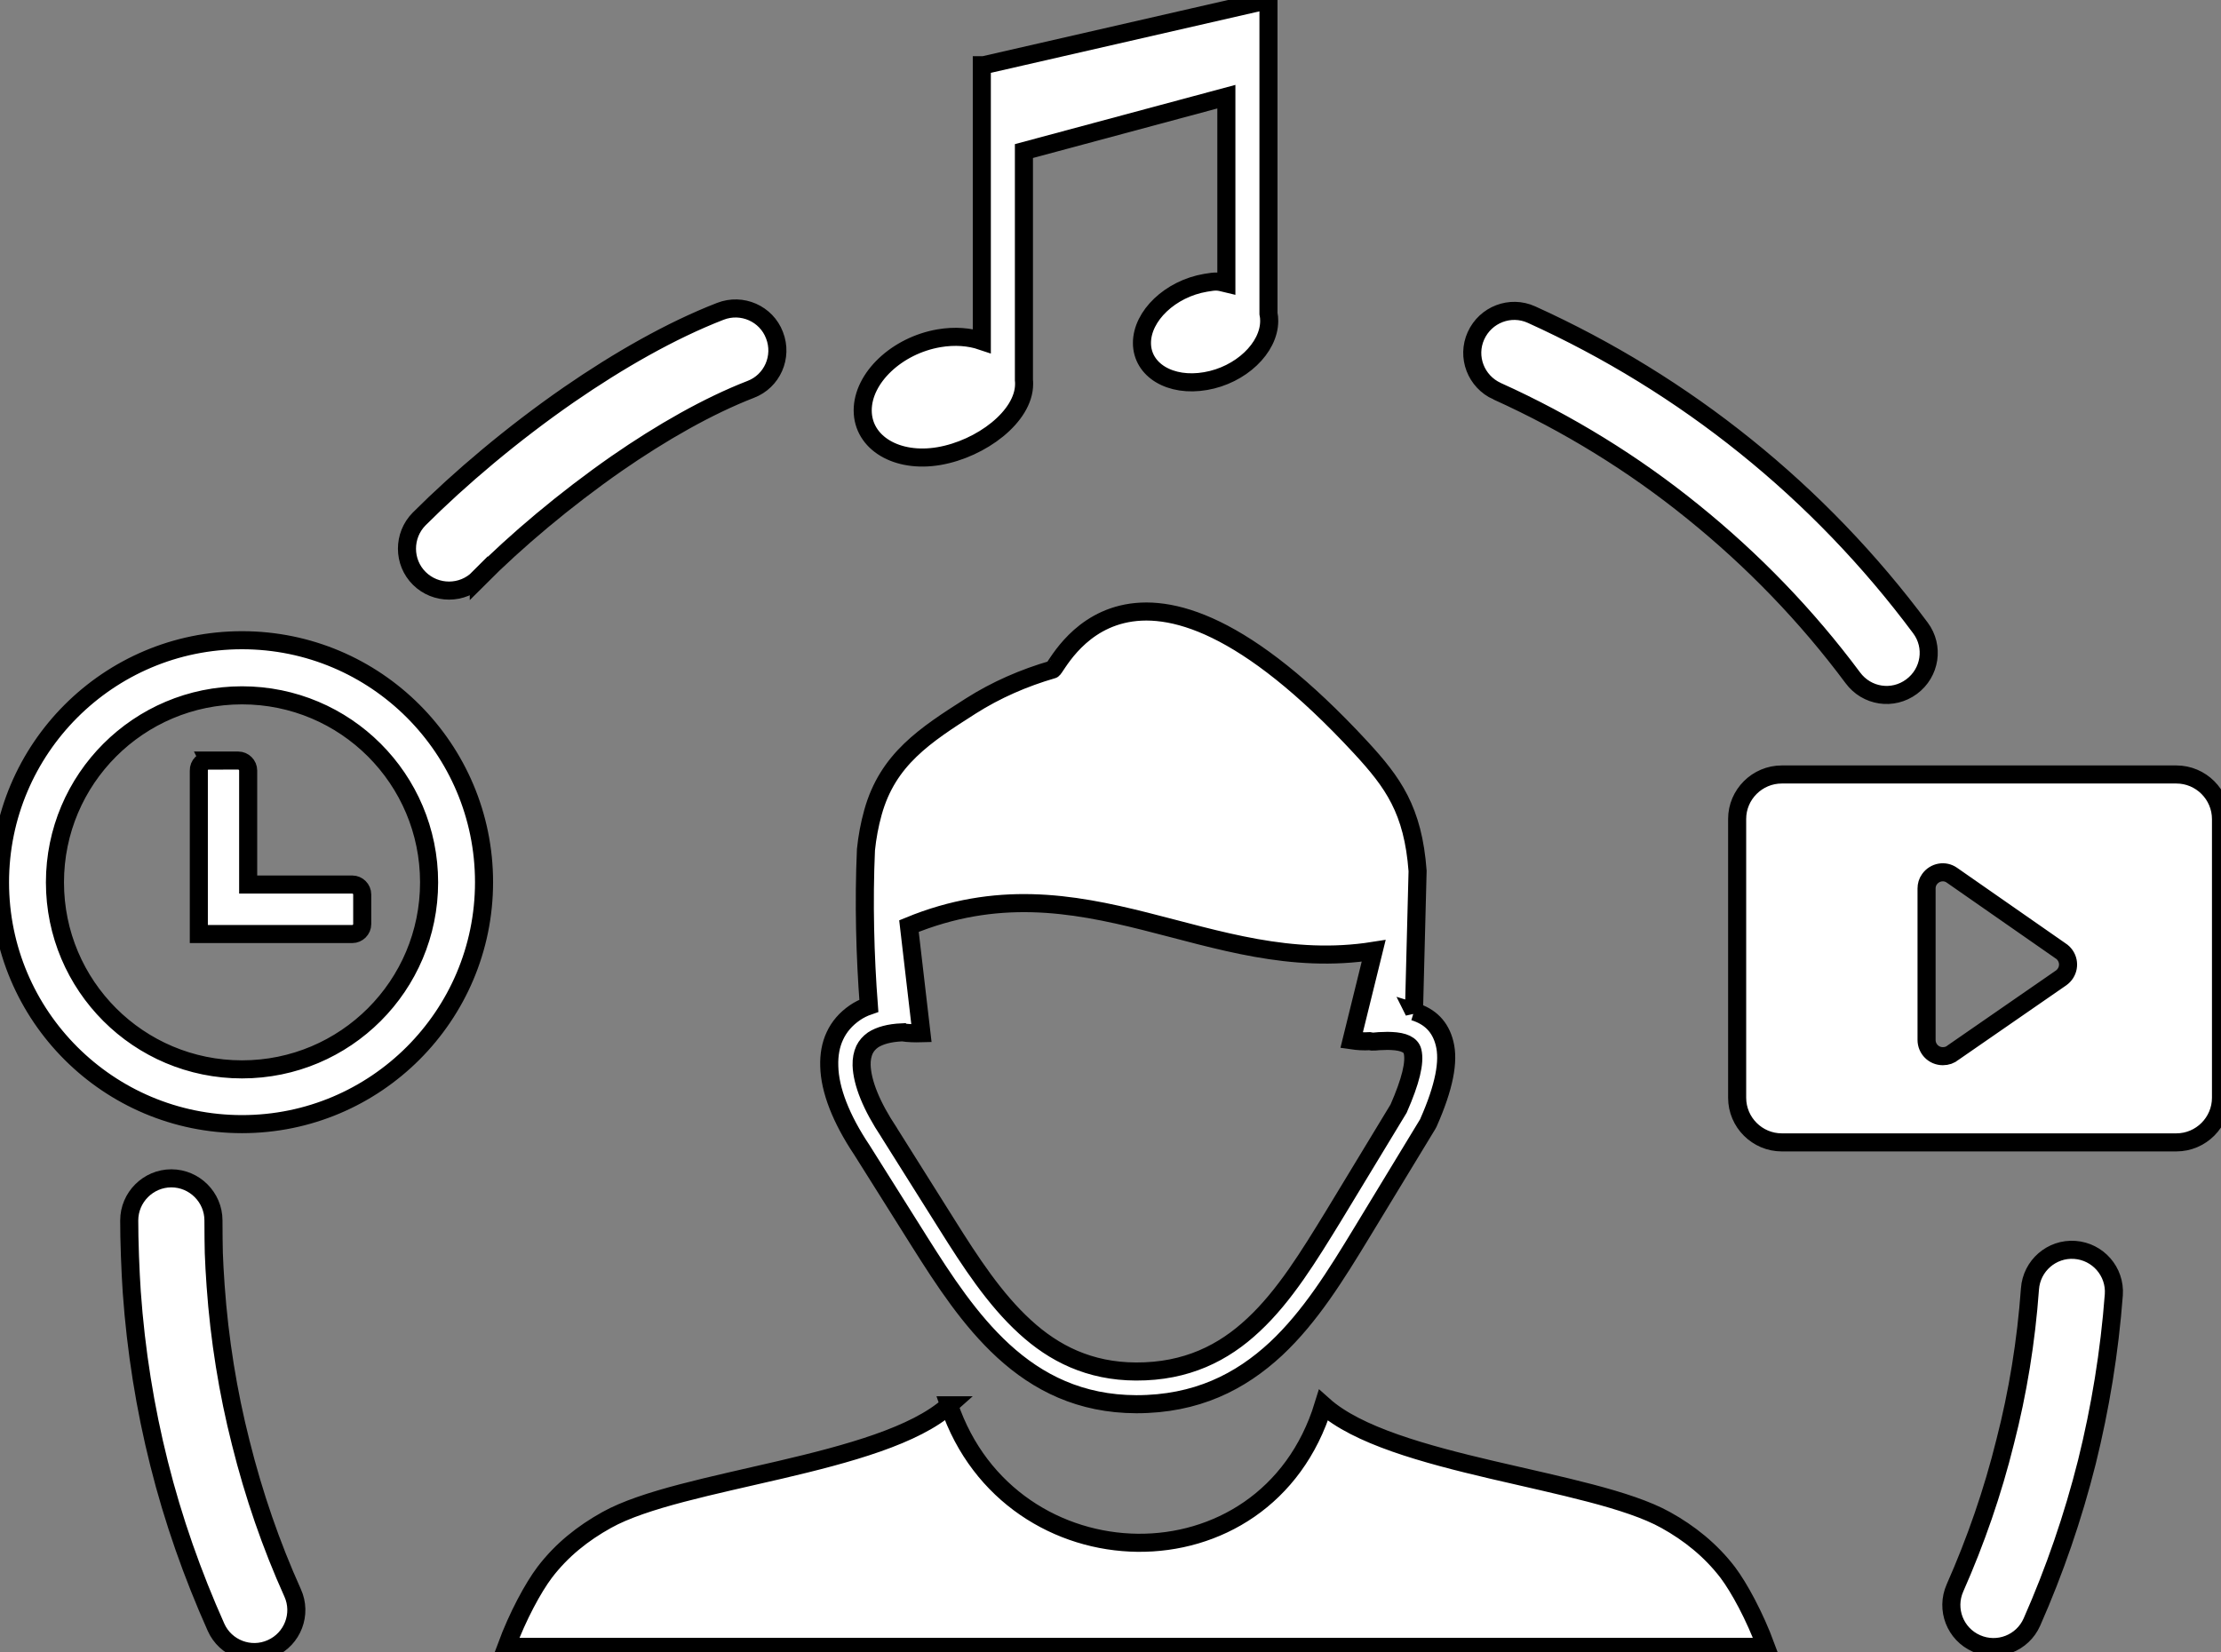 <svg width="122.88" height="91.43" xmlns="http://www.w3.org/2000/svg" xml:space="preserve" version="1.1">

 <rect width="100%" height="100%" fill="#808080" stroke="none"/>

 <g>
  <title>Layer 1</title>
  <g stroke="null" id="svg_1">
   <path stroke="null" fill="#ffffff" id="svg_2" clip-rule="evenodd" fill-rule="evenodd" d="m98.58,42.86l21.83,0c1.36,0 2.47,1.11 2.47,2.47l0,15.42c0,1.36 -1.11,2.47 -2.47,2.47l-21.83,0c-1.36,0 -2.47,-1.11 -2.47,-2.47l0,-15.43c0,-1.35 1.11,-2.46 2.47,-2.46l0,0l0,0zm-85.19,-7.43c7.4,0 13.39,6 13.39,13.39s-6,13.39 -13.39,13.39s-13.39,-5.99 -13.39,-13.38s6,-13.4 13.39,-13.4l0,0l0,0zm-1.85,6.66l1.64,0c0.3,0 0.55,0.25 0.55,0.55l0,6.31l5.76,0c0.3,0 0.55,0.25 0.55,0.55l0,1.64c0,0.3 -0.25,0.55 -0.55,0.55l-8.49,0l0,-9.04c-0.01,-0.32 0.24,-0.56 0.54,-0.56l0,0l0,0zm1.85,-3.61c5.72,0 10.35,4.63 10.35,10.35c0,5.72 -4.63,10.35 -10.35,10.35c-5.72,0 -10.35,-4.63 -10.35,-10.35c0,-5.72 4.64,-10.35 10.35,-10.35l0,0l0,0zm39.12,39.29c3.38,9.96 17.53,10.33 20.71,0c3.75,3.36 14.82,4.05 18.94,6.35c1.3,0.72 2.48,1.66 3.43,2.9c0.63,0.84 1.48,2.39 2.12,4.12l-69.7,0c0.64,-1.73 1.49,-3.28 2.12,-4.12c0.95,-1.25 2.12,-2.17 3.43,-2.9c4.13,-2.31 15.2,-2.99 18.95,-6.35l0,0l0,0l0,0zm14.19,-62.12c0.59,-0.1 0.66,-0.09 1.15,0.03l0,-10.33l-11.2,3.01l0,12.67c0.01,0.07 0.01,0.15 0.01,0.22l0,0c0,1.8 -2.38,3.59 -4.71,3.99c-2.33,0.4 -4.22,-0.73 -4.22,-2.53c0,-1.8 1.89,-3.59 4.22,-3.99c0.88,-0.15 1.69,-0.08 2.37,0.15l0,-15.26l0.1,0l15.76,-3.61l0,17.35c0.03,0.14 0.04,0.27 0.04,0.41c0,0 0,0 0,0c0,1.5 -1.58,3 -3.52,3.33c-1.95,0.34 -3.52,-0.61 -3.52,-2.11c0,-1.5 1.57,-3 3.52,-3.33l0,0l0,0l0,0zm-16.79,41.48c-0.71,0.03 -1.24,0.18 -1.61,0.42c-0.21,0.15 -0.36,0.32 -0.47,0.54c-0.11,0.24 -0.17,0.53 -0.16,0.86c0.03,0.97 0.54,2.25 1.52,3.72l0.01,0.02l0,0l3.2,5.09c1.28,2.04 2.63,4.12 4.31,5.65c1.6,1.47 3.56,2.46 6.14,2.47c2.79,0.01 4.84,-1.02 6.5,-2.58c1.73,-1.61 3.08,-3.83 4.43,-6.03l3.6,-5.94c0.67,-1.53 0.92,-2.56 0.77,-3.17c-0.09,-0.36 -0.49,-0.54 -1.16,-0.57c-0.15,-0.01 -0.29,-0.01 -0.43,0c-0.17,0 -0.33,0.01 -0.51,0.03c-0.09,0.01 -0.19,0 -0.28,-0.02c-0.32,0.02 -0.65,0 -0.99,-0.05l1.22,-4.95c-9.16,1.45 -16.02,-5.36 -25.71,-1.37l0.69,5.93c-0.35,0.01 -0.73,0 -1.07,-0.05l0,0l0,0l0,0zm28.32,-1.15c0.89,0.27 1.46,0.84 1.69,1.75c0.26,1 -0.02,2.43 -0.88,4.38l0,0c-0.02,0.03 -0.03,0.07 -0.05,0.1l-3.65,6.01c-1.41,2.32 -2.84,4.64 -4.74,6.42c-1.98,1.84 -4.41,3.07 -7.73,3.07c-3.1,-0.01 -5.44,-1.19 -7.36,-2.95c-1.85,-1.7 -3.27,-3.88 -4.62,-6.02l-3.2,-5.09c-1.17,-1.75 -1.78,-3.34 -1.81,-4.65c-0.02,-0.62 0.08,-1.18 0.31,-1.67c0.24,-0.52 0.61,-0.94 1.1,-1.28c0.23,-0.16 0.49,-0.29 0.78,-0.39c-0.21,-2.76 -0.29,-5.73 -0.16,-8.64c0.07,-0.69 0.2,-1.39 0.39,-2.07c0.82,-2.93 2.87,-4.26 5.41,-5.88c1.4,-0.89 2.94,-1.56 4.53,-2.02c0.29,-0.08 4.27,-9.5 17.05,4.32c1.78,1.93 2.89,3.46 3.14,6.83l-0.2,7.78l0,0l0,0l0,0zm-62.04,32.17c0.53,1.17 0,2.55 -1.17,3.07c-1.17,0.53 -2.55,0 -3.07,-1.17c-1.3,-2.91 -2.37,-5.94 -3.15,-9.06c-0.77,-3.06 -1.28,-6.24 -1.51,-9.49c-0.04,-0.57 -0.07,-1.23 -0.1,-1.98c-0.03,-0.8 -0.04,-1.46 -0.04,-1.98c0,-1.28 1.05,-2.33 2.33,-2.33c1.28,0 2.33,1.05 2.33,2.33c0,0.76 0.01,1.36 0.02,1.81c0.02,0.52 0.05,1.13 0.1,1.81c0.21,2.97 0.68,5.88 1.39,8.68c0.72,2.89 1.68,5.67 2.87,8.31l0,0l0,0zm10.3,-56.15c-0.9,0.91 -2.38,0.91 -3.29,0.01c-0.91,-0.9 -0.91,-2.38 -0.01,-3.29c2.24,-2.24 5.17,-4.72 8.29,-6.88c2.74,-1.89 5.64,-3.55 8.37,-4.61c1.2,-0.47 2.55,0.13 3,1.32c0.47,1.2 -0.13,2.55 -1.32,3c-2.37,0.92 -4.94,2.39 -7.41,4.1c-2.87,2 -5.58,4.29 -7.63,6.35l0,0l0,0zm56.34,-10.35c-1.17,-0.53 -1.7,-1.9 -1.17,-3.07c0.53,-1.17 1.9,-1.7 3.07,-1.17c4.26,1.93 8.25,4.39 11.85,7.29c3.63,2.92 6.88,6.3 9.67,10.05c0.77,1.03 0.55,2.48 -0.49,3.25c-1.04,0.77 -2.48,0.55 -3.25,-0.49c-2.55,-3.43 -5.53,-6.51 -8.85,-9.19c-3.28,-2.66 -6.92,-4.9 -10.83,-6.67l0,0l0,0zm29.48,49.68c0.09,-1.28 1.2,-2.25 2.48,-2.16c1.28,0.09 2.25,1.2 2.16,2.48c-0.24,3.18 -0.75,6.27 -1.49,9.26c-0.77,3.06 -1.79,6.02 -3.04,8.85c-0.52,1.18 -1.89,1.71 -3.07,1.19c-1.18,-0.52 -1.71,-1.89 -1.19,-3.07c1.15,-2.6 2.09,-5.31 2.78,-8.1c0.7,-2.72 1.16,-5.55 1.37,-8.45l0,0l0,0zm-4.31,-22.89l6,4.18c0.1,0.06 0.19,0.15 0.26,0.25c0.28,0.41 0.18,0.96 -0.23,1.25l-5.97,4.13c-0.15,0.13 -0.35,0.2 -0.57,0.2c-0.5,0 -0.9,-0.4 -0.9,-0.9l0,-8.38l0,0c0,-0.18 0.05,-0.36 0.16,-0.51c0.29,-0.41 0.85,-0.51 1.25,-0.22l0,0l0,0z" class="st0"/>
  </g>
 </g>
</svg>